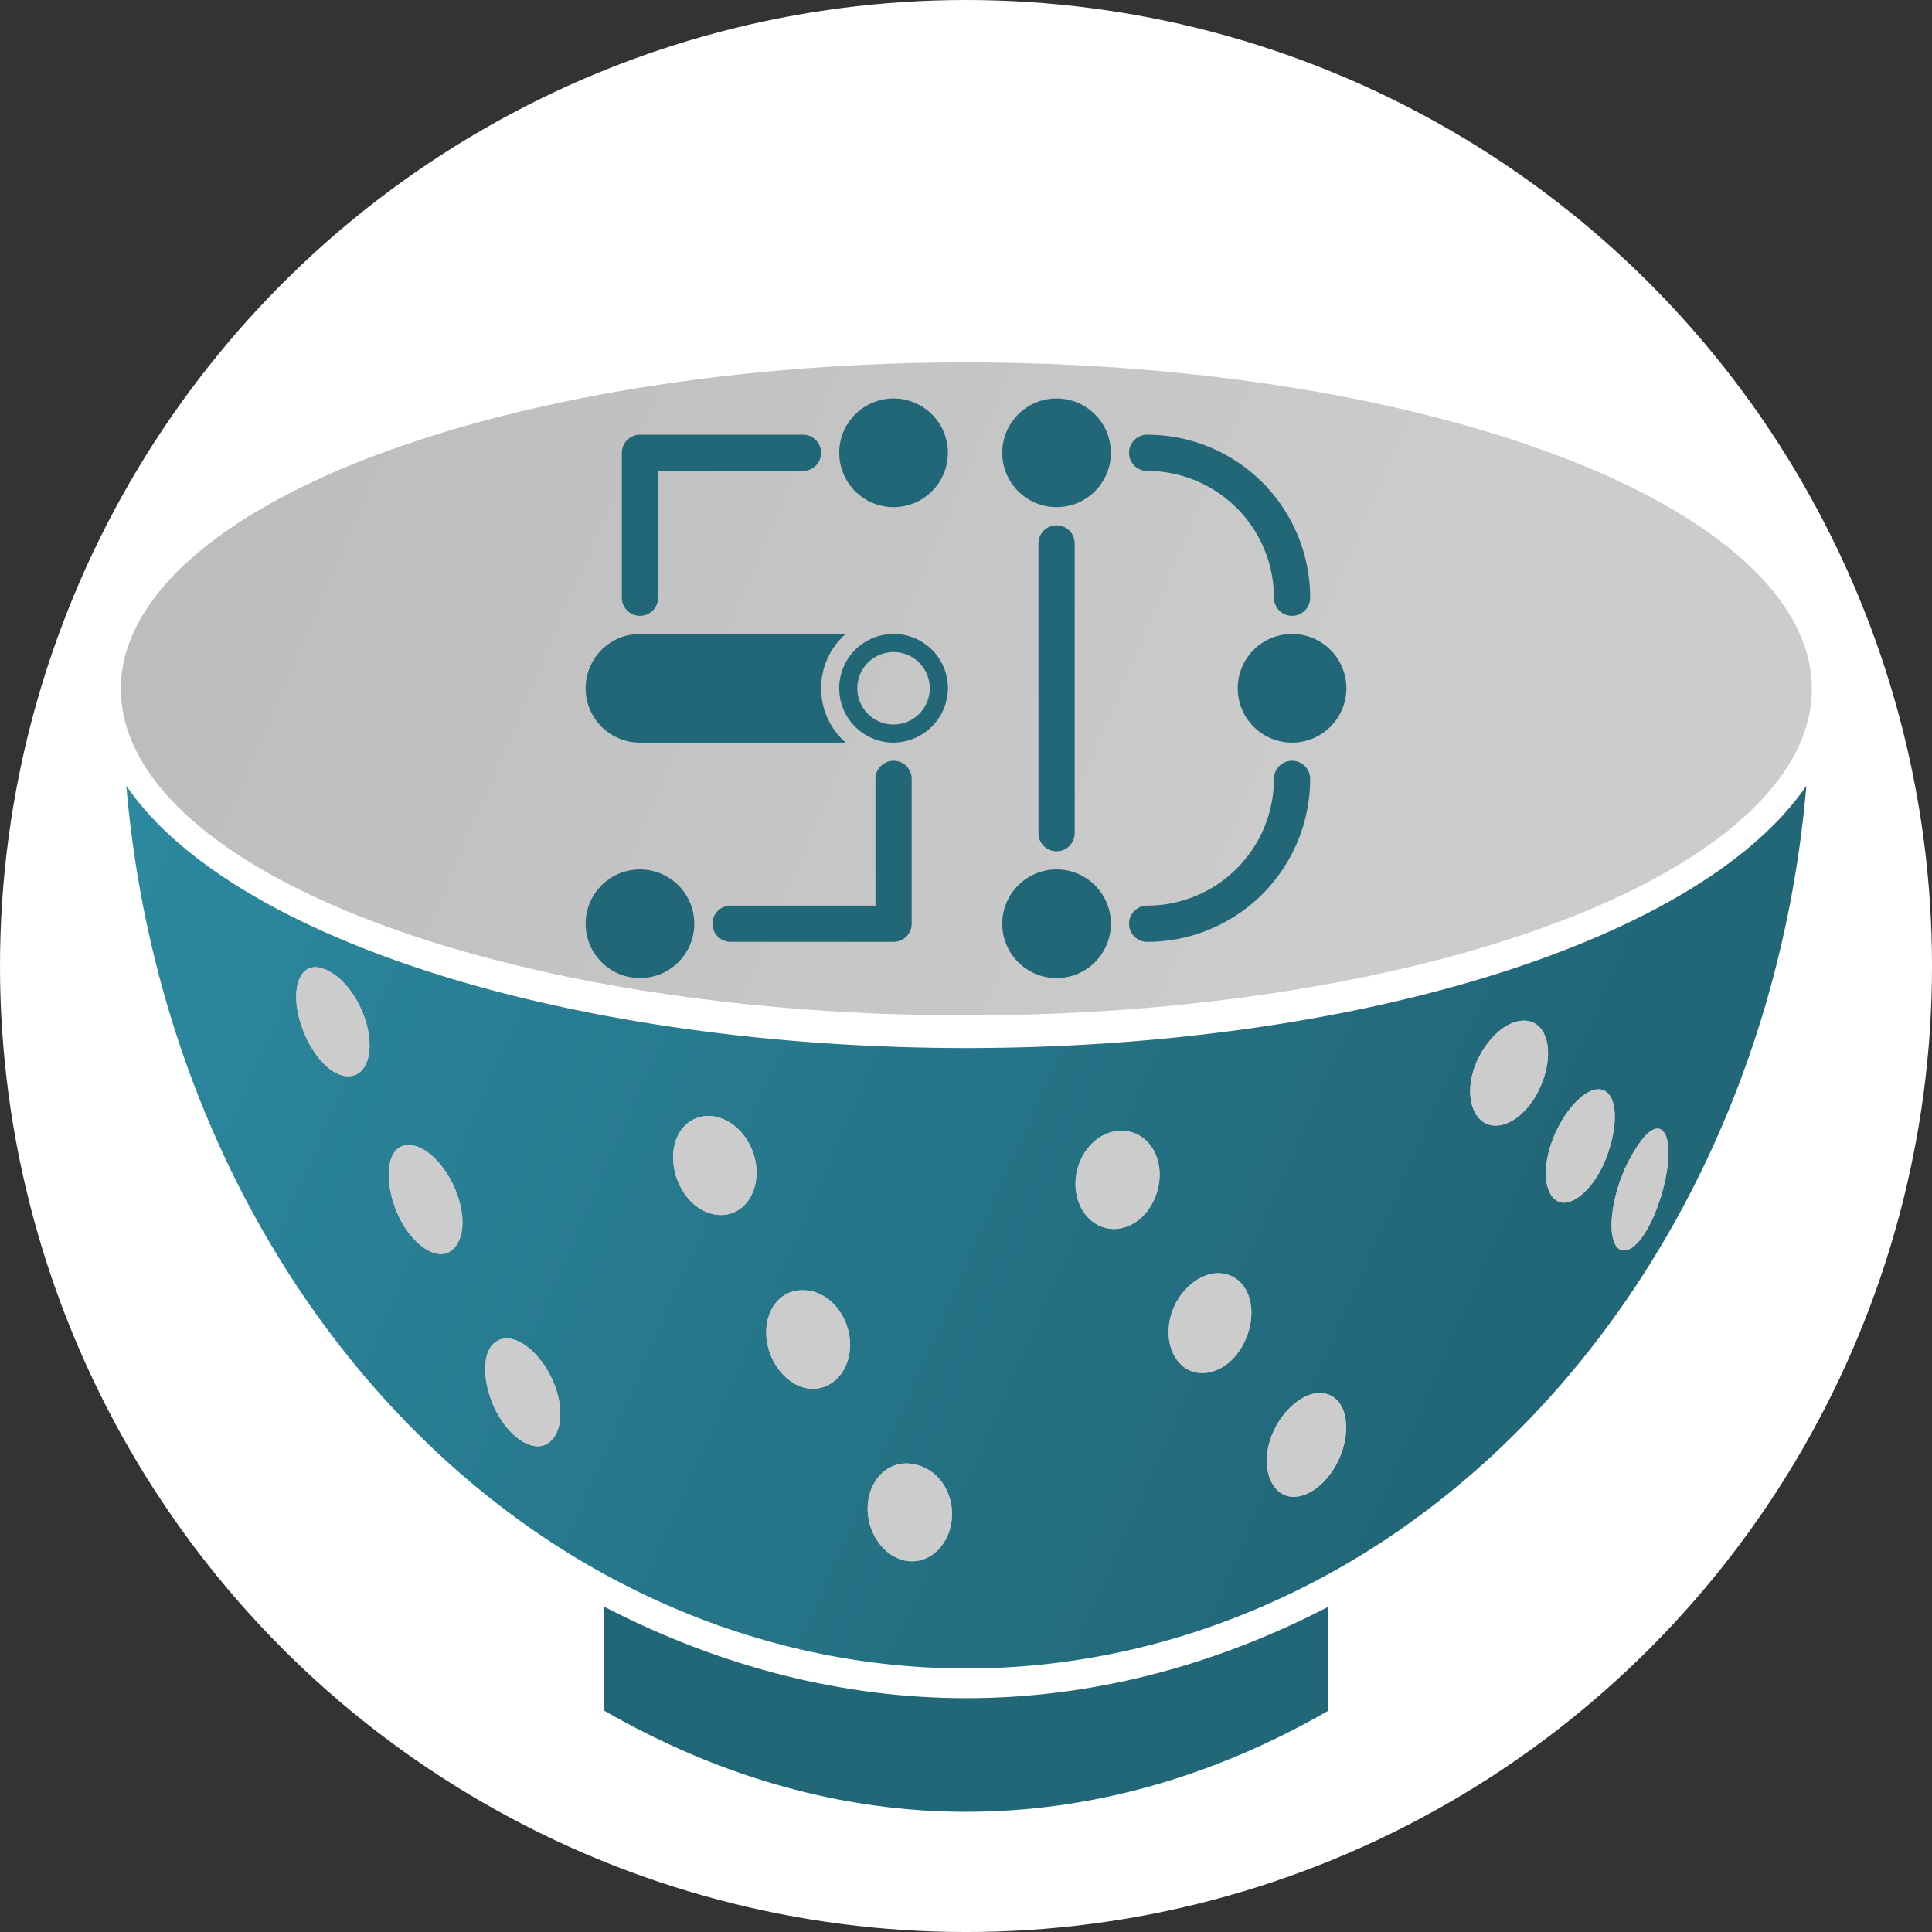 <?xml version="1.0" encoding="UTF-8" standalone="no"?>
<!-- Created with Inkscape (http://www.inkscape.org/) -->

<svg
   width="400"
   height="400"
   viewBox="0 0 105.833 105.833"
   version="1.1"
   id="svg1"
   inkscape:version="1.3.2 (091e20ef0f, 2023-11-25, custom)"
   sodipodi:docname="logo.svg"
   inkscape:export-filename="logo.png"
   inkscape:export-xdpi="96"
   inkscape:export-ydpi="96"
   xmlns:inkscape="http://www.inkscape.org/namespaces/inkscape"
   xmlns:sodipodi="http://sodipodi.sourceforge.net/DTD/sodipodi-0.dtd"
   xmlns:xlink="http://www.w3.org/1999/xlink"
   xmlns="http://www.w3.org/2000/svg"
   xmlns:svg="http://www.w3.org/2000/svg">
  <rect x="0" y="0" width="105.833" height="105.833" fill="#333333" stroke="none"/>
  <sodipodi:namedview
     id="namedview1"
     pagecolor="#ffffff"
     bordercolor="#000000"
     borderopacity="0.25"
     inkscape:showpageshadow="2"
     inkscape:pageopacity="0.0"
     inkscape:pagecheckerboard="true"
     inkscape:deskcolor="#d1d1d1"
     inkscape:document-units="px"
     inkscape:zoom="2.375"
     inkscape:cx="157.89474"
     inkscape:cy="204.63158"
     inkscape:window-width="2560"
     inkscape:window-height="1368"
     inkscape:window-x="0"
     inkscape:window-y="0"
     inkscape:window-maximized="1"
     inkscape:current-layer="g4" />
  <defs
     id="defs1">
    <linearGradient
       id="linearGradient11"
       inkscape:collect="always">
      <stop
         style="stop-color:#bbbbbb;stop-opacity:1;"
         offset="0"
         id="stop11" />
      <stop
         style="stop-color:#cccccc;stop-opacity:1;"
         offset="1"
         id="stop12" />
    </linearGradient>
    <linearGradient
       id="linearGradient9"
       inkscape:collect="always">
      <stop
         style="stop-color:#2c89a0;stop-opacity:1;"
         offset="0"
         id="stop9" />
      <stop
         style="stop-color:#216778;stop-opacity:1;"
         offset="1"
         id="stop10" />
    </linearGradient>
    <linearGradient
       inkscape:collect="always"
       xlink:href="#linearGradient9"
       id="linearGradient10"
       x1="13.289"
       y1="37.25"
       x2="72.567"
       y2="67.48"
       gradientUnits="userSpaceOnUse" />
    <linearGradient
       inkscape:collect="always"
       xlink:href="#linearGradient11"
       id="linearGradient12"
       x1="13.444"
       y1="19.933"
       x2="67.352"
       y2="46.69"
       gradientUnits="userSpaceOnUse" />
  </defs>
  <g
     inkscape:label="Warstwa 1"
     inkscape:groupmode="layer"
     id="layer1">
    <circle
       style="fill:#ffffff;fill-opacity:1;stroke:none;stroke-width:1.323;stroke-linecap:round;stroke-linejoin:round;stroke-dasharray:none;stroke-dashoffset:0;stroke-opacity:1"
       id="path29"
       cx="52.917"
       cy="52.917"
       r="52.917" />
    <g
       id="g29"
       transform="translate(0,13.341)">
      <g
         id="g3"
         transform="translate(0,-0.111)" />
      <g
         id="g1">
        <g
           id="g4"
           transform="matrix(1.167,0,0,1.352,-8.819,-20.168)">
          <path
             id="path2"
             style="fill:url(#linearGradient10);stroke:none;stroke-width:0.265;stroke-opacity:1"
             d="m 13.487,36.998 a 39.688,39.688 0 0 0 19.586,30.446 39.688,39.688 0 0 0 39.688,0 A 39.688,39.688 0 0 0 92.347,36.998 41.01,14.552 0 0 1 52.917,47.625 41.01,14.552 0 0 1 13.487,36.998 Z"
             transform="translate(0,-0.111)" />
          <path
             id="path2-5"
             style="fill:#216778;fill-opacity:1;stroke:none;stroke-width:0.403;stroke-opacity:1"
             d="m 35.921,70.261 v 4.212 c 10.997,5.463 22.994,5.462 33.991,-9.38e-4 v -4.211 c -11.058,4.94 -22.934,4.94 -33.991,0 z"
             sodipodi:nodetypes="ccccc"
             transform="translate(0,-0.111)" />
          <ellipse
             style="fill:url(#linearGradient12);stroke:none;stroke-width:0.265;stroke-opacity:1"
             id="path1"
             cx="52.917"
             cy="33.073"
             rx="39.688"
             ry="13.229"
             transform="translate(0,-0.111)" />
          <path
             d="m 84.581,51.282 c 0.522,-0.609 0.994,-0.675 1.194,-0.166 0.2,0.508 0.089,1.491 -0.28,2.489 -0.369,0.998 -0.915,1.825 -1.434,2.047 -0.519,0.222 -0.858,-0.157 -0.858,-0.959 0,-0.526 0.146,-1.18 0.407,-1.818 0.261,-0.638 0.629,-1.193 0.972,-1.593 z M 68.895,61.609 c 0.751,-0.282 1.431,-0.048 1.711,0.569 0.281,0.617 0.133,1.557 -0.398,2.325 -0.531,0.767 -1.33,1.238 -2.024,1.191 -0.694,-0.046 -1.166,-0.657 -1.166,-1.46 0,-0.526 0.2,-1.093 0.555,-1.576 0.355,-0.483 0.83,-0.864 1.322,-1.049 z m -18.634,2.74 c 0.8,0.065 1.525,0.529 1.832,1.279 0.307,0.75 0.137,1.599 -0.43,2.151 -0.567,0.552 -1.42,0.693 -2.159,0.326 -0.739,-0.367 -1.221,-1.13 -1.221,-1.932 0,-0.526 0.208,-1.014 0.579,-1.356 0.371,-0.342 0.874,-0.51 1.398,-0.468 z M 32.076,59.478 c 0.712,0.369 1.365,1.164 1.645,2.031 0.281,0.866 0.126,1.651 -0.393,1.988 -0.518,0.337 -1.268,0.098 -1.927,-0.55 -0.658,-0.648 -1.07,-1.625 -1.07,-2.428 0,-0.526 0.168,-0.904 0.499,-1.105 0.33,-0.201 0.778,-0.177 1.245,0.065 z m 49.692,-9.975 c 0.653,-0.467 1.232,-0.417 1.47,0.131 0.238,0.547 0.106,1.508 -0.333,2.434 -0.44,0.926 -1.151,1.57 -1.754,1.694 -0.603,0.124 -1.033,-0.373 -1.033,-1.176 0,-0.526 0.177,-1.142 0.492,-1.712 0.315,-0.57 0.73,-1.065 1.159,-1.371 z m -17.409,7.171 c 0.787,-0.158 1.494,0.171 1.792,0.838 0.298,0.667 0.133,1.562 -0.417,2.267 -0.551,0.705 -1.392,1.023 -2.119,0.862 -0.727,-0.161 -1.206,-0.821 -1.206,-1.624 0,-0.526 0.207,-1.063 0.574,-1.492 0.368,-0.429 0.861,-0.748 1.377,-0.852 z m -18.872,0.665 c 0.798,0.087 1.517,0.649 1.822,1.423 0.305,0.775 0.137,1.61 -0.428,2.116 -0.564,0.506 -1.414,0.593 -2.147,0.173 -0.733,-0.42 -1.211,-1.217 -1.211,-2.02 0,-0.526 0.207,-0.999 0.574,-1.315 0.368,-0.316 0.865,-0.435 1.388,-0.378 z M 27.51,51.662 c 0.703,0.386 1.342,1.21 1.619,2.084 0.277,0.874 0.124,1.654 -0.388,1.977 -0.512,0.322 -1.247,0.056 -1.896,-0.608 -0.65,-0.664 -1.043,-1.672 -1.043,-2.475 0,-0.526 0.177,-0.92 0.492,-1.094 0.315,-0.174 0.755,-0.136 1.216,0.117 z m 50.901,-5.113 c 0.742,-0.306 1.397,-0.13 1.675,0.48 0.278,0.611 0.124,1.537 -0.389,2.346 -0.513,0.809 -1.302,1.306 -1.987,1.281 -0.686,-0.025 -1.143,-0.59 -1.143,-1.393 0,-0.526 0.197,-1.102 0.547,-1.6 0.35,-0.498 0.811,-0.914 1.298,-1.115 z m -18.393,4.321 c 0.8,-0.065 1.518,0.327 1.823,1.034 0.305,0.706 0.136,1.579 -0.427,2.212 -0.564,0.633 -1.414,0.881 -2.153,0.634 -0.739,-0.247 -1.221,-0.931 -1.221,-1.734 0,-0.526 0.208,-1.048 0.579,-1.45 0.371,-0.403 0.874,-0.653 1.399,-0.695 z M 41.106,50.288 c 0.794,0.119 1.509,0.714 1.814,1.491 0.305,0.777 0.135,1.622 -0.426,2.105 -0.561,0.483 -1.405,0.526 -2.138,0.108 -0.733,-0.417 -1.205,-1.252 -1.205,-2.055 0,-0.526 0.205,-0.993 0.571,-1.296 0.366,-0.304 0.864,-0.432 1.384,-0.354 z M 23.156,44.477 c 0.707,0.379 1.345,1.204 1.616,2.091 0.271,0.887 0.121,1.66 -0.379,1.959 -0.5,0.299 -1.256,0.072 -1.888,-0.622 -0.633,-0.694 -1.045,-1.67 -1.045,-2.472 0,-0.526 0.178,-0.922 0.496,-1.1 0.317,-0.178 0.737,-0.105 1.201,0.143 z"
             style="fill:#cccccc;fill-opacity:1;stroke:none;stroke-width:0.397;stroke-opacity:1"
             id="circle3155"
             sodipodi:nodetypes="cccsssccsssscccssssccccccssccccsscccsccsscccscsscccccscccscsscccscssccscccssscsccscc" />
          <path
             style="fill:#cccccc;fill-opacity:1;stroke:none;stroke-width:0.397;stroke-opacity:1"
             d="m 23.156,44.477 c 0.707,0.379 1.345,1.204 1.616,2.091 0.271,0.887 0.121,1.66 -0.379,1.959 -0.5,0.299 -1.256,0.072 -1.888,-0.622 -0.633,-0.694 -1.045,-1.67 -1.045,-2.472 0,-0.526 0.178,-0.922 0.496,-1.1 0.317,-0.178 0.737,-0.105 1.201,0.143 z"
             id="path28" />
          <path
             style="fill:#cccccc;fill-opacity:1;stroke:none;stroke-width:0.397;stroke-opacity:1"
             d="m 41.106,50.288 c 0.794,0.119 1.509,0.714 1.814,1.491 0.305,0.777 0.135,1.622 -0.426,2.105 -0.561,0.483 -1.405,0.526 -2.138,0.108 -0.733,-0.417 -1.205,-1.252 -1.205,-2.055 0,-0.526 0.205,-0.993 0.571,-1.296 0.366,-0.304 0.864,-0.432 1.384,-0.354 z"
             id="path27" />
          <path
             style="fill:#cccccc;fill-opacity:1;stroke:none;stroke-width:0.397;stroke-opacity:1"
             d="m 60.018,50.87 c 0.8,-0.065 1.518,0.327 1.823,1.034 0.305,0.706 0.136,1.579 -0.427,2.212 -0.564,0.633 -1.414,0.881 -2.153,0.634 -0.739,-0.247 -1.221,-0.931 -1.221,-1.734 0,-0.526 0.208,-1.048 0.579,-1.45 0.371,-0.403 0.874,-0.653 1.399,-0.695 z"
             id="path26" />
          <path
             style="fill:#cccccc;fill-opacity:1;stroke:none;stroke-width:0.397;stroke-opacity:1"
             d="m 78.411,46.549 c 0.742,-0.306 1.397,-0.13 1.675,0.48 0.278,0.611 0.124,1.537 -0.389,2.346 -0.513,0.809 -1.302,1.306 -1.987,1.281 -0.686,-0.025 -1.143,-0.59 -1.143,-1.393 0,-0.526 0.197,-1.102 0.547,-1.6 0.35,-0.498 0.811,-0.914 1.298,-1.115 z"
             id="path25" />
          <path
             style="fill:#cccccc;fill-opacity:1;stroke:none;stroke-width:0.397;stroke-opacity:1"
             d="m 27.51,51.662 c 0.703,0.386 1.342,1.21 1.619,2.084 0.277,0.874 0.124,1.654 -0.388,1.977 -0.512,0.322 -1.247,0.056 -1.896,-0.608 -0.65,-0.664 -1.043,-1.672 -1.043,-2.475 0,-0.526 0.177,-0.92 0.492,-1.094 0.315,-0.174 0.755,-0.136 1.216,0.117 z"
             id="path24" />
          <path
             style="fill:#cccccc;fill-opacity:1;stroke:none;stroke-width:0.397;stroke-opacity:1"
             d="m 45.487,57.339 c 0.798,0.087 1.517,0.649 1.822,1.423 0.305,0.775 0.137,1.61 -0.428,2.116 -0.564,0.506 -1.414,0.593 -2.147,0.173 -0.733,-0.42 -1.211,-1.217 -1.211,-2.02 0,-0.526 0.207,-0.999 0.574,-1.315 0.368,-0.316 0.865,-0.435 1.388,-0.378 z"
             id="path23" />
          <path
             style="fill:#cccccc;fill-opacity:1;stroke:none;stroke-width:0.397;stroke-opacity:1"
             d="m 64.359,56.674 c 0.787,-0.158 1.494,0.171 1.792,0.838 0.298,0.667 0.133,1.562 -0.417,2.267 -0.551,0.705 -1.392,1.023 -2.119,0.862 -0.727,-0.161 -1.206,-0.821 -1.206,-1.624 0,-0.526 0.207,-1.063 0.574,-1.492 0.368,-0.429 0.861,-0.748 1.377,-0.852 z"
             id="path22" />
          <path
             style="fill:#cccccc;fill-opacity:1;stroke:none;stroke-width:0.397;stroke-opacity:1"
             d="m 81.768,49.502 c 0.653,-0.467 1.232,-0.417 1.47,0.131 0.238,0.547 0.106,1.508 -0.333,2.434 -0.44,0.926 -1.151,1.57 -1.754,1.694 -0.603,0.124 -1.033,-0.373 -1.033,-1.176 0,-0.526 0.177,-1.142 0.492,-1.712 0.315,-0.57 0.73,-1.065 1.159,-1.371 z"
             id="path21" />
          <path
             style="fill:#cccccc;fill-opacity:1;stroke:none;stroke-width:0.397;stroke-opacity:1"
             d="m 32.076,59.478 c 0.712,0.369 1.365,1.164 1.645,2.031 0.281,0.866 0.126,1.651 -0.393,1.988 -0.518,0.337 -1.268,0.098 -1.927,-0.55 -0.658,-0.648 -1.07,-1.625 -1.07,-2.428 0,-0.526 0.168,-0.904 0.499,-1.105 0.33,-0.201 0.778,-0.177 1.245,0.065 z"
             id="path20" />
          <path
             style="fill:#cccccc;fill-opacity:1;stroke:none;stroke-width:0.397;stroke-opacity:1"
             d="m 50.261,64.35 c 0.8,0.065 1.525,0.529 1.832,1.279 0.307,0.75 0.137,1.599 -0.43,2.151 -0.567,0.552 -1.42,0.693 -2.159,0.326 -0.739,-0.367 -1.221,-1.13 -1.221,-1.932 0,-0.526 0.208,-1.014 0.579,-1.356 0.371,-0.342 0.874,-0.51 1.398,-0.468 z"
             id="path19" />
          <path
             style="fill:#cccccc;fill-opacity:1;stroke:none;stroke-width:0.397;stroke-opacity:1"
             d="m 68.895,61.609 c 0.751,-0.282 1.431,-0.048 1.711,0.569 0.281,0.617 0.133,1.557 -0.398,2.325 -0.531,0.767 -1.33,1.238 -2.024,1.191 -0.694,-0.046 -1.166,-0.657 -1.166,-1.46 0,-0.526 0.2,-1.093 0.555,-1.576 0.355,-0.483 0.83,-0.864 1.322,-1.049 z"
             id="path18" />
          <path
             style="fill:#cccccc;fill-opacity:1;stroke:none;stroke-width:0.397;stroke-opacity:1"
             d="m 84.581,51.282 c 0.522,-0.609 0.994,-0.675 1.194,-0.166 0.2,0.508 0.089,1.491 -0.28,2.489 -0.369,0.998 -0.915,1.825 -1.434,2.047 -0.519,0.222 -0.858,-0.157 -0.858,-0.959 0,-0.526 0.146,-1.18 0.407,-1.818 0.261,-0.638 0.629,-1.193 0.972,-1.593 z"
             id="circle4197" />
        </g>
        <g
           id="g17"
           transform="matrix(1.5,0,0,1.5,32.081,8.488)">
          <g
             id="g16"
             transform="translate(15.214)">
            <g
               id="g2">
              <g
                 id="g14"
                 transform="translate(-15.214)">
                <g
                   id="g8">
                  <circle
                     style="fill:#216778;fill-opacity:1;stroke:none;stroke-width:0.397;stroke-opacity:1"
                     id="path3"
                     cx="11.245"
                     cy="1.984"
                     r="1.984" />
                  <g
                     id="g6"
                     transform="translate(0,-0.235)">
                    <g
                       id="g7">
                      <path
                         id="path6"
                         style="fill:#216778;fill-opacity:1;stroke:none;stroke-width:0.397;stroke-opacity:1"
                         d="M 1.984,8.834 C 0.888,8.834 0,9.722 0,10.818 c 0,1.096 0.888,1.984 1.984,1.984 h 7.513 c -0.57,-0.502 -0.898,-1.225 -0.898,-1.984 5.96e-4,-0.76 0.328,-1.483 0.898,-1.984 z m 9.26,0 a 1.984,1.984 0 0 0 -1.984,1.984 1.984,1.984 0 0 0 1.984,1.984 1.984,1.984 0 0 0 0.464,-0.061 1.984,1.984 0 0 0 0.082,-0.02 1.984,1.984 0 0 0 0.412,-0.171 1.984,1.984 0 0 0 0.078,-0.048 1.984,1.984 0 0 0 0.651,-0.651 1.984,1.984 0 0 0 0.048,-0.078 1.984,1.984 0 0 0 0.171,-0.412 1.984,1.984 0 0 0 0.02,-0.082 1.984,1.984 0 0 0 0.061,-0.464 1.984,1.984 0 0 0 -0.007,-0.159 1.984,1.984 0 0 0 -0.002,-0.026 1.984,1.984 0 0 0 -0.02,-0.154 1.984,1.984 0 0 0 -0.004,-0.022 1.984,1.984 0 0 0 -0.03,-0.135 1.984,1.984 0 0 0 -0.007,-0.027 1.984,1.984 0 0 0 -0.187,-0.452 1.984,1.984 0 0 0 -0.025,-0.042 1.984,1.984 0 0 0 -0.061,-0.095 1.984,1.984 0 0 0 -0.021,-0.032 1.984,1.984 0 0 0 -0.087,-0.114 1.984,1.984 0 0 0 -0.027,-0.033 1.984,1.984 0 0 0 -0.214,-0.214 1.984,1.984 0 0 0 -0.033,-0.027 1.984,1.984 0 0 0 -0.114,-0.087 1.984,1.984 0 0 0 -0.032,-0.021 1.984,1.984 0 0 0 -0.095,-0.061 1.984,1.984 0 0 0 -0.042,-0.025 1.984,1.984 0 0 0 -0.452,-0.187 1.984,1.984 0 0 0 -0.027,-0.007 1.984,1.984 0 0 0 -0.135,-0.03 1.984,1.984 0 0 0 -0.022,-0.004 1.984,1.984 0 0 0 -0.154,-0.02 1.984,1.984 0 0 0 -0.026,-0.002 1.984,1.984 0 0 0 -0.159,-0.007 z m 0,0.661 a 1.323,1.323 0 0 1 1.323,1.323 1.323,1.323 0 0 1 -1.323,1.323 1.323,1.323 0 0 1 -1.323,-1.323 1.323,1.323 0 0 1 1.323,-1.323 z" />
                    </g>
                  </g>
                  <circle
                     style="fill:#216778;fill-opacity:1;stroke:none;stroke-width:0.397;stroke-opacity:1"
                     id="path3-9"
                     cx="1.984"
                     cy="19.182"
                     r="1.984" />
                </g>
                <path
                   style="fill:none;fill-opacity:1;stroke:#216778;stroke-width:1.323;stroke-linecap:round;stroke-linejoin:round;stroke-dasharray:none;stroke-opacity:1"
                   d="M 7.937,1.984 H 1.984 v 5.292"
                   id="path14" />
                <path
                   style="fill:none;fill-opacity:1;stroke:#216778;stroke-width:1.323;stroke-linecap:round;stroke-linejoin:round;stroke-dasharray:none;stroke-opacity:1"
                   d="M 5.292,19.182 H 11.245 V 13.891"
                   id="path14-1" />
              </g>
              <circle
                 style="fill:#216778;fill-opacity:1;stroke:none;stroke-width:0.397;stroke-opacity:1"
                 id="path3-4"
                 cx="1.984"
                 cy="1.984"
                 r="1.984" />
              <circle
                 style="fill:#216778;fill-opacity:1;stroke:none;stroke-width:0.397;stroke-opacity:1"
                 id="path3-610"
                 cx="1.984"
                 cy="19.182"
                 r="1.984" />
              <circle
                 style="fill:#216778;fill-opacity:1;stroke:none;stroke-width:0.397;stroke-opacity:1"
                 id="path3-0"
                 cx="10.583"
                 cy="10.583"
                 r="1.984" />
              <path
                 style="fill:none;fill-opacity:1;stroke:#216778;stroke-width:1.323;stroke-linecap:round;stroke-linejoin:round;stroke-dasharray:none;stroke-opacity:1"
                 id="path15"
                 sodipodi:type="arc"
                 sodipodi:cx="5.2916679"
                 sodipodi:cy="13.890626"
                 sodipodi:rx="5.2916665"
                 sodipodi:ry="5.2916665"
                 sodipodi:start="0"
                 sodipodi:end="1.5707963"
                 sodipodi:arc-type="arc"
                 d="M 10.583,13.891 A 5.292,5.292 0 0 1 5.292,19.182"
                 sodipodi:open="true" />
              <path
                 style="fill:none;fill-opacity:1;stroke:#216778;stroke-width:1.323;stroke-linecap:round;stroke-linejoin:round;stroke-dasharray:none;stroke-opacity:1"
                 id="path15-0"
                 sodipodi:type="arc"
                 sodipodi:cx="-7.2760429"
                 sodipodi:cy="5.2916679"
                 sodipodi:rx="5.2916665"
                 sodipodi:ry="5.2916665"
                 sodipodi:start="0"
                 sodipodi:end="1.5707963"
                 sodipodi:arc-type="arc"
                 d="M -1.984,5.292 A 5.292,5.292 0 0 1 -7.276,10.583"
                 sodipodi:open="true"
                 transform="rotate(-90)" />
              <path
                 style="fill:none;fill-opacity:1;stroke:#216778;stroke-width:1.323;stroke-linecap:round;stroke-linejoin:round;stroke-dasharray:none;stroke-dashoffset:3.307;stroke-opacity:1"
                 d="M 1.984,5.292 V 15.875"
                 id="path16"
                 sodipodi:nodetypes="cc" />
            </g>
          </g>
        </g>
      </g>
    </g>
  </g>
</svg>
